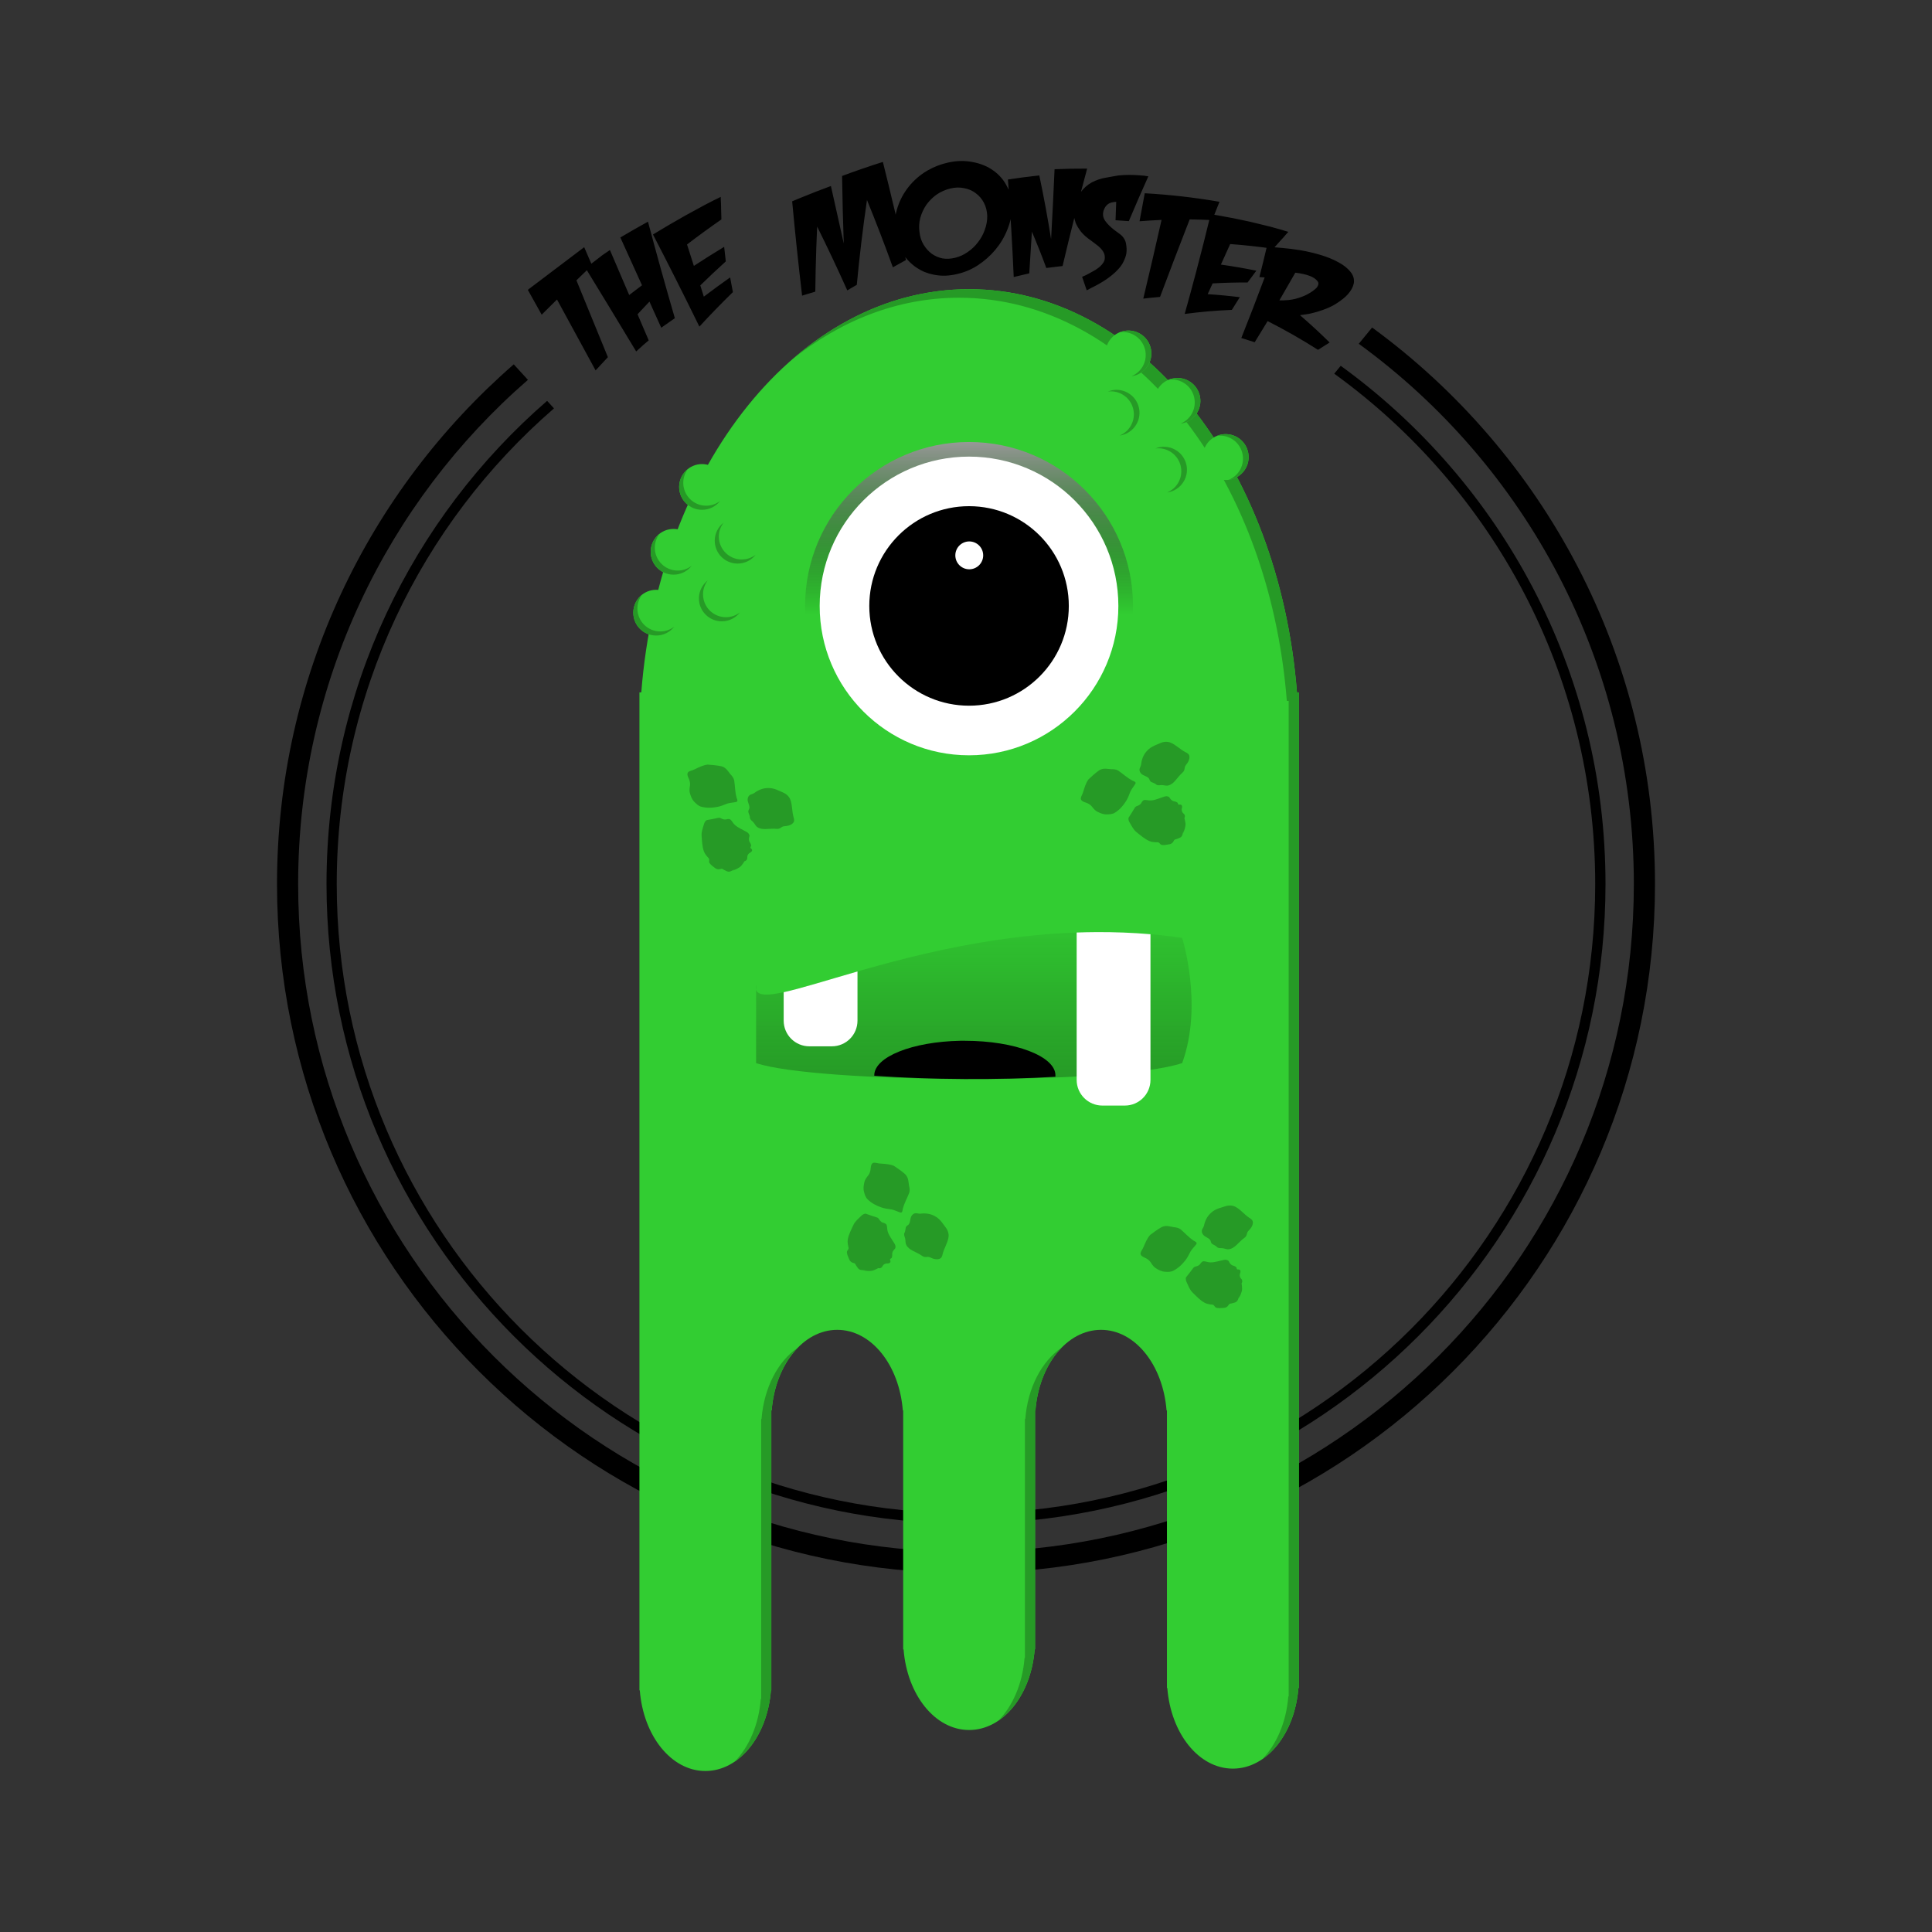 <svg:svg xmlns:dc="http://purl.org/dc/elements/1.1/" xmlns:ns2="http://creativecommons.org/ns#" xmlns:rdf="http://www.w3.org/1999/02/22-rdf-syntax-ns#" xmlns:svg="http://www.w3.org/2000/svg" height="1316.128" id="svg2" version="1.1" viewBox="-183.705 -104.677 1316.128 1316.128" width="1316.128">
  <svg:rect x="-183.705" y="-104.677" width="1316.128" height="1316.128" fill="#333333" stroke="none"/>
  <svg:defs id="defs4">
    <svg:linearGradient gradientUnits="userSpaceOnUse" id="linearGradient4265" x1="261.03" x2="261.03" y1="-496.09" y2="-419.58">
      <svg:stop id="stop3888" offset="0" stop-color="#999" />
      <svg:stop id="stop3890" offset="1" stop-opacity="0" />
    </svg:linearGradient>
    <svg:linearGradient gradientTransform="matrix(.762 0 0 .762 149.58 250.96)" gradientUnits="userSpaceOnUse" id="linearGradient4273" x1="290.1" x2="290.1" y1="434.15" y2="261.04">
      <svg:stop id="stop4141" offset="0" stop-color="#269a26" />
      <svg:stop id="stop4143" offset="1" stop-color="#269a26" stop-opacity="0" />
    </svg:linearGradient>
  </svg:defs>
  <svg:g id="layer1" transform="translate(102.31 49.394)">
    <svg:path d="m648.72 69.031-9.1 11.094c113.59 82.695 187.38 216.7 187.38 368.04 0 251.35-203.59 454.96-454.94 454.96s-454.97-203.62-454.97-454.97c0-137.15 60.613-260.08 156.53-343.47l-9.651-10.555c-98.806 86.055-161.28 212.78-161.28 354.04 0 259.13 210.24 469.38 469.38 469.38 259.13 0 469.34-210.24 469.34-469.38 0-155.7-75.893-293.74-192.69-379.12z" id="path4327" style="block-progression:tb;color:#000000;text-transform:none;text-indent:0" />
    <svg:path d="m627.31 95.125-4.406 5.375c107.72 77.85 177.78 204.55 177.78 347.66 0 236.78-191.85 428.66-428.62 428.66-236.78 0-428.69-191.88-428.69-428.66 0-129.43 57.333-245.44 148-324.03l-4.682-5.13c-92.057 79.884-150.28 197.73-150.28 329.16 0 240.56 195.1 435.66 435.66 435.66s435.62-195.1 435.62-435.66c0-145.23-71.101-273.87-180.38-353.03z" id="path4329" style="block-progression:tb;color:#000000;text-transform:none;text-indent:0" />
    <svg:g id="g4447">
      <svg:path d="m374.21 42.925c-116.17 0-211.26 119.84-223.36 274.68h-1.264v679.84h0.244c2.421 30.967 21.439 54.935 44.673 54.935s42.252-23.968 44.673-54.935h0.244v-190.66h0.244c2.421-30.968 21.439-54.935 44.673-54.935s42.252 23.968 44.673 54.935h0.244v162.73h0.266c2.421 30.967 21.417 54.935 44.65 54.935 23.234 0 42.252-23.968 44.673-54.935h0.244v-162.73h0.266c2.421-30.968 21.439-54.935 44.673-54.935s42.23 23.968 44.65 54.935h0.266v189.04h0.244c2.421 30.967 21.417 54.935 44.65 54.935 23.234 0 42.252-23.968 44.673-54.935h0.266v-678.2h-1.264c-12.11-154.86-107.13-274.7-223.3-274.7z" fill="#32cd32" id="rect2985" />
      <svg:path d="m374.21 42.921c-44.647 0-86.177 17.723-121.08 48.309 33.425-27.004 72.444-42.479 114.18-42.479 116.17 0 211.19 119.84 223.29 274.67h1.261v678.2h-0.262c-1.362 17.419-7.973 32.628-17.634 42.598 13.339-9.156 22.871-27.129 24.535-48.428h0.262v-678.21h-1.261c-12.1-154.8-107.12-274.64-223.29-274.64zm-116.82 721.14c-13.405 9.129-22.961 27.158-24.631 48.524h-0.238v190.67h-0.262c-1.366 17.476-8.017 32.725-17.729 42.693 13.405-9.129 22.984-27.157 24.654-48.524h0.238v-190.67h0.238c1.366-17.476 8.017-32.725 17.729-42.693zm179.7 0c-13.405 9.129-22.984 27.157-24.654 48.524h-0.262v162.75h-0.238c-1.369 17.518-8.05 32.774-17.801 42.741 13.442-9.114 23.029-27.192 24.702-48.595h0.262v-162.73h0.262c1.366-17.476 8.017-32.725 17.729-42.693z" fill="#269a26" id="path4197" />
      <svg:path d="m333.9-423.35c0 39.847-32.303 72.15-72.15 72.15s-72.15-32.303-72.15-72.15 32.303-72.15 72.15-72.15 72.15 32.303 72.15 72.15z" fill="url(#linearGradient4265)" id="path3876" transform="matrix(1.548 0 0 1.548 -31.067 914.07)" />
      <svg:path d="m468.14-387.28c0 56.528-45.825 102.35-102.35 102.35-56.528 0-102.35-45.825-102.35-102.35 0-56.528 45.825-102.35 102.35-102.35 56.528 0 102.35 45.825 102.35 102.35z" fill="#fff" id="path3834" transform="matrix(.994 0 0 .994 10.51 643.68)" />
      <svg:path d="m468.14-387.28c0 56.528-45.825 102.35-102.35 102.35-56.528 0-102.35-45.825-102.35-102.35 0-56.528 45.825-102.35 102.35-102.35 56.528 0 102.35 45.825 102.35 102.35z" id="path3834-7" transform="matrix(.664 0 0 .664 131.24 515.86)" />
      <svg:path d="m360.75-419.25c0 11.995-6.01 21.719-13.423 21.719-7.413 0-13.423-9.724-13.423-21.719s6.01-21.719 13.423-21.719c7.413 0 13.423 9.724 13.423 21.719z" fill="#fff" id="path3856" transform="matrix(.707 0 0 .437 128.71 407.47)" />
      <svg:g id="g3953" opacity=".248" transform="matrix(.489 0 0 .489 254.97 715.35)">
        <svg:path d="m-36.383-680.13c-7.069-0.029-13.888 2.879-19.431 7.138-1.458 0.923-3.157 1.369-4.767 1.946-2.226 0.86-3.685 3.112-4.057 5.415-0.459 2.261 0.2 4.526 0.975 6.636 0.767 2.235 1.69 4.585 1.325 6.986-0.501 1.825-1.932 3.539-1.46 5.524 0.849 2.724 2.318 5.345 2.274 8.269 0.585 2.451 2.879 3.824 4.519 5.53 2.138 2.234 3.195 5.44 5.923 7.11 3.373 2.262 7.574 2.686 11.535 2.563 5.09-0.119 10.187-0.817 15.275-0.267 1.798 0.171 3.67-0.181 5.163-1.237 1.517-0.999 3.031-2.223 4.922-2.343 2.698-0.389 5.498-0.446 8.028-1.573 2.358-0.941 4.761-2.419 5.82-4.829 0.876-2.548-0.164-5.181-0.814-7.649-1.858-7.431-1.364-15.309-3.964-22.577-1.571-4.696-5.495-8.288-9.941-10.271-2.761-1.272-5.561-2.462-8.345-3.682-4.103-1.737-8.498-2.878-12.983-2.69z" id="path3913" />
        <svg:path d="m-120.71-712.78c-6.354 0.794-12.105 3.812-17.813 6.517-2.751 1.488-6.002 1.82-8.636 3.541-1.361 1.091-1.759 2.981-1.381 4.625 0.548 2.799 2.196 5.221 2.906 7.973 0.814 2.655 0.794 5.49 0.275 8.199-0.465 3.232-0.755 6.638 0.413 9.761 1.255 4.218 2.983 8.493 6.231 11.584 2.666 2.766 5.655 5.546 9.493 6.49 7.042 1.858 14.48 1.677 21.597 0.341 4.969-0.783 9.586-2.85 14.241-4.656 4.216-1.409 8.735-1.362 13.026-2.425 0.863-0.272 1.442-1.131 1.323-2.037-0.073-1.688-1.091-3.141-1.347-4.796-2.024-7.555-1.898-15.448-3.111-23.133-0.726-3.29-2.808-6.072-5.136-8.422-2.178-2.567-3.928-5.509-6.406-7.813-2.309-2.108-5.266-3.487-8.377-3.846-5.58-1.078-11.264-1.442-16.918-1.904-0.128-0.016-0.254-0.013-0.382 0z" id="path3913-0" />
        <svg:path d="m-104.94-638.75c-5.568 1.275-11.198 2.249-16.812 3.291-2.424 1.337-3.52 4.095-4.169 6.643-1.44 4.933-3.381 9.922-2.981 15.154 0.596 7.307 0.726 14.794 3.201 21.78 1.346 3.718 4.075 6.665 6.689 9.54 1.132 1.312 0.546 3.129 0.512 4.679 0.038 1.59 1.157 2.823 2.196 3.904 1.04 1.142 2.227 2.137 3.517 2.981 1.866 1.545 3.757 3.338 6.254 3.714 1.71 0.354 3.393-0.202 5.042-0.581 1.465-0.312 2.596 0.895 3.792 1.514 1.033 0.606 2.177 0.988 3.231 1.56 1.643 0.845 3.606 1.313 5.392 0.625 2.247-0.702 4.08-2.319 6.346-2.975-1.162 0.648-2.331 1.293-3.397 2.093 4.332-1.852 8.979-3.468 12.362-6.899 1.68-2.124 3.418-4.219 4.779-6.569 2.518-0.393 4.162-3.2 3.647-5.622 0.071-2.805 1.925-5.439 4.512-6.498 1.177-0.754 2.532-1.929 2.229-3.488-0.238-1.188-1.239-2.002-2.135-2.685-0.449-1.023 0.251-2.06 0.81-2.849 0.164-2.423-1.447-4.405-2.506-6.433-0.942-2.421-0.453-5.096 0.251-7.511-0.049-2.655-2.144-4.808-4.451-5.844-5.327-3.123-11.284-5.323-15.907-9.534-2.567-2.202-3.843-5.514-6.42-7.701-1.979-1.041-4.258-0.372-6.288 0.127-2.585 0.368-5.045-0.79-7.269-1.965-0.766-0.312-1.596-0.503-2.426-0.452z" id="path3913-5" />
      </svg:g>
      <svg:g id="g3953-1" opacity=".248" transform="matrix(.333 -.358 .358 .333 750.83 571.02)">
        <svg:path d="m-36.383-680.13c-7.069-0.029-13.888 2.879-19.431 7.138-1.458 0.923-3.157 1.369-4.767 1.946-2.226 0.86-3.685 3.112-4.057 5.415-0.459 2.261 0.2 4.526 0.975 6.636 0.767 2.235 1.69 4.585 1.325 6.986-0.501 1.825-1.932 3.539-1.46 5.524 0.849 2.724 2.318 5.345 2.274 8.269 0.585 2.451 2.879 3.824 4.519 5.53 2.138 2.234 3.195 5.44 5.923 7.11 3.373 2.262 7.574 2.686 11.535 2.563 5.09-0.119 10.187-0.817 15.275-0.267 1.798 0.171 3.67-0.181 5.163-1.237 1.517-0.999 3.031-2.223 4.922-2.343 2.698-0.389 5.498-0.446 8.028-1.573 2.358-0.941 4.761-2.419 5.82-4.829 0.876-2.548-0.164-5.181-0.814-7.649-1.858-7.431-1.364-15.309-3.964-22.577-1.571-4.696-5.495-8.288-9.941-10.271-2.761-1.272-5.561-2.462-8.345-3.682-4.103-1.737-8.498-2.878-12.983-2.69z" id="path3913-51" />
        <svg:path d="m-120.71-712.78c-6.354 0.794-12.105 3.812-17.813 6.517-2.751 1.488-6.002 1.82-8.636 3.541-1.361 1.091-1.759 2.981-1.381 4.625 0.548 2.799 2.196 5.221 2.906 7.973 0.814 2.655 0.794 5.49 0.275 8.199-0.465 3.232-0.755 6.638 0.413 9.761 1.255 4.218 2.983 8.493 6.231 11.584 2.666 2.766 5.655 5.546 9.493 6.49 7.042 1.858 14.48 1.677 21.597 0.341 4.969-0.783 9.586-2.85 14.241-4.656 4.216-1.409 8.735-1.362 13.026-2.425 0.863-0.272 1.442-1.131 1.323-2.037-0.073-1.688-1.091-3.141-1.347-4.796-2.024-7.555-1.898-15.448-3.111-23.133-0.726-3.29-2.808-6.072-5.136-8.422-2.178-2.567-3.928-5.509-6.406-7.813-2.309-2.108-5.266-3.487-8.377-3.846-5.58-1.078-11.264-1.442-16.918-1.904-0.128-0.016-0.254-0.013-0.382 0z" id="path3913-0-1" />
        <svg:path d="m-104.94-638.75c-5.568 1.275-11.198 2.249-16.812 3.291-2.424 1.337-3.52 4.095-4.169 6.643-1.44 4.933-3.381 9.922-2.981 15.154 0.596 7.307 0.726 14.794 3.201 21.78 1.346 3.718 4.075 6.665 6.689 9.54 1.132 1.312 0.546 3.129 0.512 4.679 0.038 1.59 1.157 2.823 2.196 3.904 1.04 1.142 2.227 2.137 3.517 2.981 1.866 1.545 3.757 3.338 6.254 3.714 1.71 0.354 3.393-0.202 5.042-0.581 1.465-0.312 2.596 0.895 3.792 1.514 1.033 0.606 2.177 0.988 3.231 1.56 1.643 0.845 3.606 1.313 5.392 0.625 2.247-0.702 4.08-2.319 6.346-2.975-1.162 0.648-2.331 1.293-3.397 2.093 4.332-1.852 8.979-3.468 12.362-6.899 1.68-2.124 3.418-4.219 4.779-6.569 2.518-0.393 4.162-3.2 3.647-5.622 0.071-2.805 1.925-5.439 4.512-6.498 1.177-0.754 2.532-1.929 2.229-3.488-0.238-1.188-1.239-2.002-2.135-2.685-0.449-1.023 0.251-2.06 0.81-2.849 0.164-2.423-1.447-4.405-2.506-6.433-0.942-2.421-0.453-5.096 0.251-7.511-0.049-2.655-2.144-4.808-4.451-5.844-5.327-3.123-11.284-5.323-15.907-9.534-2.567-2.202-3.843-5.514-6.42-7.701-1.979-1.041-4.258-0.372-6.288 0.127-2.585 0.368-5.045-0.79-7.269-1.965-0.766-0.312-1.596-0.503-2.426-0.452z" id="path3913-5-8" />
      </svg:g>
      <svg:g id="g3953-1-1" opacity=".248" transform="matrix(.425 .242 -.242 .425 201.7 972.26)">
        <svg:path d="m-36.383-680.13c-7.069-0.029-13.888 2.879-19.431 7.138-1.458 0.923-3.157 1.369-4.767 1.946-2.226 0.86-3.685 3.112-4.057 5.415-0.459 2.261 0.2 4.526 0.975 6.636 0.767 2.235 1.69 4.585 1.325 6.986-0.501 1.825-1.932 3.539-1.46 5.524 0.849 2.724 2.318 5.345 2.274 8.269 0.585 2.451 2.879 3.824 4.519 5.53 2.138 2.234 3.195 5.44 5.923 7.11 3.373 2.262 7.574 2.686 11.535 2.563 5.09-0.119 10.187-0.817 15.275-0.267 1.798 0.171 3.67-0.181 5.163-1.237 1.517-0.999 3.031-2.223 4.922-2.343 2.698-0.389 5.498-0.446 8.028-1.573 2.358-0.941 4.761-2.419 5.82-4.829 0.876-2.548-0.164-5.181-0.814-7.649-1.858-7.431-1.364-15.309-3.964-22.577-1.571-4.696-5.495-8.288-9.941-10.271-2.761-1.272-5.561-2.462-8.345-3.682-4.103-1.737-8.498-2.878-12.983-2.69z" id="path3913-51-0" />
        <svg:path d="m-120.71-712.78c-6.354 0.794-12.105 3.812-17.813 6.517-2.751 1.488-6.002 1.82-8.636 3.541-1.361 1.091-1.759 2.981-1.381 4.625 0.548 2.799 2.196 5.221 2.906 7.973 0.814 2.655 0.794 5.49 0.275 8.199-0.465 3.232-0.755 6.638 0.413 9.761 1.255 4.218 2.983 8.493 6.231 11.584 2.666 2.766 5.655 5.546 9.493 6.49 7.042 1.858 14.48 1.677 21.597 0.341 4.969-0.783 9.586-2.85 14.241-4.656 4.216-1.409 8.735-1.362 13.026-2.425 0.863-0.272 1.442-1.131 1.323-2.037-0.073-1.688-1.091-3.141-1.347-4.796-2.024-7.555-1.898-15.448-3.111-23.133-0.726-3.29-2.808-6.072-5.136-8.422-2.178-2.567-3.928-5.509-6.406-7.813-2.309-2.108-5.266-3.487-8.377-3.846-5.58-1.078-11.264-1.442-16.918-1.904-0.128-0.016-0.254-0.013-0.382 0z" id="path3913-0-1-6" />
        <svg:path d="m-104.94-638.75c-5.568 1.275-11.198 2.249-16.812 3.291-2.424 1.337-3.52 4.095-4.169 6.643-1.44 4.933-3.381 9.922-2.981 15.154 0.596 7.307 0.726 14.794 3.201 21.78 1.346 3.718 4.075 6.665 6.689 9.54 1.132 1.312 0.546 3.129 0.512 4.679 0.038 1.59 1.157 2.823 2.196 3.904 1.04 1.142 2.227 2.137 3.517 2.981 1.866 1.545 3.757 3.338 6.254 3.714 1.71 0.354 3.393-0.202 5.042-0.581 1.465-0.312 2.596 0.895 3.792 1.514 1.033 0.606 2.177 0.988 3.231 1.56 1.643 0.845 3.606 1.313 5.392 0.625 2.247-0.702 4.08-2.319 6.346-2.975-1.162 0.648-2.331 1.293-3.397 2.093 4.332-1.852 8.979-3.468 12.362-6.899 1.68-2.124 3.418-4.219 4.779-6.569 2.518-0.393 4.162-3.2 3.647-5.622 0.071-2.805 1.925-5.439 4.512-6.498 1.177-0.754 2.532-1.929 2.229-3.488-0.238-1.188-1.239-2.002-2.135-2.685-0.449-1.023 0.251-2.06 0.81-2.849 0.164-2.423-1.447-4.405-2.506-6.433-0.942-2.421-0.453-5.096 0.251-7.511-0.049-2.655-2.144-4.808-4.451-5.844-5.327-3.123-11.284-5.323-15.907-9.534-2.567-2.202-3.843-5.514-6.42-7.701-1.979-1.041-4.258-0.372-6.288 0.127-2.585 0.368-5.045-0.79-7.269-1.965-0.766-0.312-1.596-0.503-2.426-0.452z" id="path3913-5-8-6" />
      </svg:g>
      <svg:g id="g3953-1-1-9" opacity=".248" transform="matrix(.368 -.322 .322 .368 771.38 910.7)">
        <svg:path d="m-36.383-680.13c-7.069-0.029-13.888 2.879-19.431 7.138-1.458 0.923-3.157 1.369-4.767 1.946-2.226 0.86-3.685 3.112-4.057 5.415-0.459 2.261 0.2 4.526 0.975 6.636 0.767 2.235 1.69 4.585 1.325 6.986-0.501 1.825-1.932 3.539-1.46 5.524 0.849 2.724 2.318 5.345 2.274 8.269 0.585 2.451 2.879 3.824 4.519 5.53 2.138 2.234 3.195 5.44 5.923 7.11 3.373 2.262 7.574 2.686 11.535 2.563 5.09-0.119 10.187-0.817 15.275-0.267 1.798 0.171 3.67-0.181 5.163-1.237 1.517-0.999 3.031-2.223 4.922-2.343 2.698-0.389 5.498-0.446 8.028-1.573 2.358-0.941 4.761-2.419 5.82-4.829 0.876-2.548-0.164-5.181-0.814-7.649-1.858-7.431-1.364-15.309-3.964-22.577-1.571-4.696-5.495-8.288-9.941-10.271-2.761-1.272-5.561-2.462-8.345-3.682-4.103-1.737-8.498-2.878-12.983-2.69z" id="path3913-51-0-5" />
        <svg:path d="m-120.71-712.78c-6.354 0.794-12.105 3.812-17.813 6.517-2.751 1.488-6.002 1.82-8.636 3.541-1.361 1.091-1.759 2.981-1.381 4.625 0.548 2.799 2.196 5.221 2.906 7.973 0.814 2.655 0.794 5.49 0.275 8.199-0.465 3.232-0.755 6.638 0.413 9.761 1.255 4.218 2.983 8.493 6.231 11.584 2.666 2.766 5.655 5.546 9.493 6.49 7.042 1.858 14.48 1.677 21.597 0.341 4.969-0.783 9.586-2.85 14.241-4.656 4.216-1.409 8.735-1.362 13.026-2.425 0.863-0.272 1.442-1.131 1.323-2.037-0.073-1.688-1.091-3.141-1.347-4.796-2.024-7.555-1.898-15.448-3.111-23.133-0.726-3.29-2.808-6.072-5.136-8.422-2.178-2.567-3.928-5.509-6.406-7.813-2.309-2.108-5.266-3.487-8.377-3.846-5.58-1.078-11.264-1.442-16.918-1.904-0.128-0.016-0.254-0.013-0.382 0z" id="path3913-0-1-6-6" />
        <svg:path d="m-104.94-638.75c-5.568 1.275-11.198 2.249-16.812 3.291-2.424 1.337-3.52 4.095-4.169 6.643-1.44 4.933-3.381 9.922-2.981 15.154 0.596 7.307 0.726 14.794 3.201 21.78 1.346 3.718 4.075 6.665 6.689 9.54 1.132 1.312 0.546 3.129 0.512 4.679 0.038 1.59 1.157 2.823 2.196 3.904 1.04 1.142 2.227 2.137 3.517 2.981 1.866 1.545 3.757 3.338 6.254 3.714 1.71 0.354 3.393-0.202 5.042-0.581 1.465-0.312 2.596 0.895 3.792 1.514 1.033 0.606 2.177 0.988 3.231 1.56 1.643 0.845 3.606 1.313 5.392 0.625 2.247-0.702 4.08-2.319 6.346-2.975-1.162 0.648-2.331 1.293-3.397 2.093 4.332-1.852 8.979-3.468 12.362-6.899 1.68-2.124 3.418-4.219 4.779-6.569 2.518-0.393 4.162-3.2 3.647-5.622 0.071-2.805 1.925-5.439 4.512-6.498 1.177-0.754 2.532-1.929 2.229-3.488-0.238-1.188-1.239-2.002-2.135-2.685-0.449-1.023 0.251-2.06 0.81-2.849 0.164-2.423-1.447-4.405-2.506-6.433-0.942-2.421-0.453-5.096 0.251-7.511-0.049-2.655-2.144-4.808-4.451-5.844-5.327-3.123-11.284-5.323-15.907-9.534-2.567-2.202-3.843-5.514-6.42-7.701-1.979-1.041-4.258-0.372-6.288 0.127-2.585 0.368-5.045-0.79-7.269-1.965-0.766-0.312-1.596-0.503-2.426-0.452z" id="path3913-5-8-6-7" />
      </svg:g>
      <svg:g id="g4057" transform="matrix(.175 0 0 .175 221.38 226.01)">
        <svg:path d="m-256.09 213.07c0 49.17-39.86 89.031-89.031 89.031-49.17 0-89.031-39.86-89.031-89.031 0-49.17 39.86-89.031 89.031-89.031 49.17 0 89.031 39.86 89.031 89.031z" fill="#32cd32" id="path4054" />
        <svg:path d="m-399.56 142.62c-21.04 16.284-34.594 41.773-34.594 70.438 0 49.17 39.861 89.031 89.031 89.031 28.66 0 54.184-13.528 70.469-34.562-15.053 11.654-33.959 18.562-54.469 18.562-49.17 0-89.031-39.861-89.031-89.031 0-20.506 6.944-39.386 18.594-54.438z" fill="#269a26" id="path4039" />
      </svg:g>
      <svg:g id="g4061" transform="matrix(.175 0 0 .175 233.23 184.54)">
        <svg:path d="m-256.09 213.07c0 49.17-39.86 89.031-89.031 89.031-49.17 0-89.031-39.86-89.031-89.031 0-49.17 39.86-89.031 89.031-89.031 49.17 0 89.031 39.86 89.031 89.031z" fill="#32cd32" id="path4063" />
        <svg:path d="m-399.56 142.62c-21.04 16.284-34.594 41.773-34.594 70.438 0 49.17 39.861 89.031 89.031 89.031 28.66 0 54.184-13.528 70.469-34.562-15.053 11.654-33.959 18.562-54.469 18.562-49.17 0-89.031-39.861-89.031-89.031 0-20.506 6.944-39.386 18.594-54.438z" fill="#269a26" id="path4065" />
      </svg:g>
      <svg:g id="g4067" transform="matrix(.175 0 0 .175 252.62 140.36)">
        <svg:path d="m-256.09 213.07c0 49.17-39.86 89.031-89.031 89.031-49.17 0-89.031-39.86-89.031-89.031 0-49.17 39.86-89.031 89.031-89.031 49.17 0 89.031 39.86 89.031 89.031z" fill="#32cd32" id="path4069" />
        <svg:path d="m-399.56 142.62c-21.04 16.284-34.594 41.773-34.594 70.438 0 49.17 39.861 89.031 89.031 89.031 28.66 0 54.184-13.528 70.469-34.562-15.053 11.654-33.959 18.562-54.469 18.562-49.17 0-89.031-39.861-89.031-89.031 0-20.506 6.944-39.386 18.594-54.438z" fill="#269a26" id="path4071" />
      </svg:g>
      <svg:g id="g4073" transform="matrix(.175 0 0 .175 276.86 176.99)">
        <svg:path d="m-256.09 213.07c0 49.17-39.86 89.031-89.031 89.031-49.17 0-89.031-39.86-89.031-89.031 0-49.17 39.86-89.031 89.031-89.031 49.17 0 89.031 39.86 89.031 89.031z" fill="#32cd32" id="path4075" />
        <svg:path d="m-399.56 142.62c-21.04 16.284-34.594 41.773-34.594 70.438 0 49.17 39.861 89.031 89.031 89.031 28.66 0 54.184-13.528 70.469-34.562-15.053 11.654-33.959 18.562-54.469 18.562-49.17 0-89.031-39.861-89.031-89.031 0-20.506 6.944-39.386 18.594-54.438z" fill="#269a26" id="path4077" />
      </svg:g>
      <svg:g id="g4079" transform="matrix(.175 0 0 .175 266.09 216.32)">
        <svg:path d="m-256.09 213.07c0 49.17-39.86 89.031-89.031 89.031-49.17 0-89.031-39.86-89.031-89.031 0-49.17 39.86-89.031 89.031-89.031 49.17 0 89.031 39.86 89.031 89.031z" fill="#32cd32" id="path4081" />
        <svg:path d="m-399.56 142.62c-21.04 16.284-34.594 41.773-34.594 70.438 0 49.17 39.861 89.031 89.031 89.031 28.66 0 54.184-13.528 70.469-34.562-15.053 11.654-33.959 18.562-54.469 18.562-49.17 0-89.031-39.861-89.031-89.031 0-20.506 6.944-39.386 18.594-54.438z" fill="#269a26" id="path4083" />
      </svg:g>
      <svg:g id="g4085" transform="matrix(-.152 -.088 .088 -.152 411.48 88.752)">
        <svg:path d="m-256.09 213.07c0 49.17-39.86 89.031-89.031 89.031-49.17 0-89.031-39.86-89.031-89.031 0-49.17 39.86-89.031 89.031-89.031 49.17 0 89.031 39.86 89.031 89.031z" fill="#32cd32" id="path4087" />
        <svg:path d="m-399.56 142.62c-21.04 16.284-34.594 41.773-34.594 70.438 0 49.17 39.861 89.031 89.031 89.031 28.66 0 54.184-13.528 70.469-34.562-15.053 11.654-33.959 18.562-54.469 18.562-49.17 0-89.031-39.861-89.031-89.031 0-20.506 6.944-39.386 18.594-54.438z" fill="#269a26" id="path4089" />
      </svg:g>
      <svg:g id="g4091" transform="matrix(-.152 -.088 .088 -.152 444.88 121.07)">
        <svg:path d="m-256.09 213.07c0 49.17-39.86 89.031-89.031 89.031-49.17 0-89.031-39.86-89.031-89.031 0-49.17 39.86-89.031 89.031-89.031 49.17 0 89.031 39.86 89.031 89.031z" fill="#32cd32" id="path4093" />
        <svg:path d="m-399.56 142.62c-21.04 16.284-34.594 41.773-34.594 70.438 0 49.17 39.861 89.031 89.031 89.031 28.66 0 54.184-13.528 70.469-34.562-15.053 11.654-33.959 18.562-54.469 18.562-49.17 0-89.031-39.861-89.031-89.031 0-20.506 6.944-39.386 18.594-54.438z" fill="#269a26" id="path4095" />
      </svg:g>
      <svg:g id="g4097" transform="matrix(-.152 -.088 .088 -.152 477.74 159.32)">
        <svg:path d="m-256.09 213.07c0 49.17-39.86 89.031-89.031 89.031-49.17 0-89.031-39.86-89.031-89.031 0-49.17 39.86-89.031 89.031-89.031 49.17 0 89.031 39.86 89.031 89.031z" fill="#32cd32" id="path4099" />
        <svg:path d="m-399.56 142.62c-21.04 16.284-34.594 41.773-34.594 70.438 0 49.17 39.861 89.031 89.031 89.031 28.66 0 54.184-13.528 70.469-34.562-15.053 11.654-33.959 18.562-54.469 18.562-49.17 0-89.031-39.861-89.031-89.031 0-20.506 6.944-39.386 18.594-54.438z" fill="#269a26" id="path4101" />
      </svg:g>
      <svg:g id="g4103" transform="matrix(-.152 -.088 .088 -.152 403.4 129.15)">
        <svg:path d="m-256.09 213.07c0 49.17-39.86 89.031-89.031 89.031-49.17 0-89.031-39.86-89.031-89.031 0-49.17 39.86-89.031 89.031-89.031 49.17 0 89.031 39.86 89.031 89.031z" fill="#32cd32" id="path4105" />
        <svg:path d="m-399.56 142.62c-21.04 16.284-34.594 41.773-34.594 70.438 0 49.17 39.861 89.031 89.031 89.031 28.66 0 54.184-13.528 70.469-34.562-15.053 11.654-33.959 18.562-54.469 18.562-49.17 0-89.031-39.861-89.031-89.031 0-20.506 6.944-39.386 18.594-54.438z" fill="#269a26" id="path4107" />
      </svg:g>
      <svg:g id="g4109" transform="matrix(-.152 -.088 .088 -.152 435.72 167.94)">
        <svg:path d="m-256.09 213.07c0 49.17-39.86 89.031-89.031 89.031-49.17 0-89.031-39.86-89.031-89.031 0-49.17 39.86-89.031 89.031-89.031 49.17 0 89.031 39.86 89.031 89.031z" fill="#32cd32" id="path4111" />
        <svg:path d="m-399.56 142.62c-21.04 16.284-34.594 41.773-34.594 70.438 0 49.17 39.861 89.031 89.031 89.031 28.66 0 54.184-13.528 70.469-34.562-15.053 11.654-33.959 18.562-54.469 18.562-49.17 0-89.031-39.861-89.031-89.031 0-20.506 6.944-39.386 18.594-54.438z" fill="#269a26" id="path4113" />
      </svg:g>
      <svg:path d="m229.06 516.81c-6.094 30.472 131.79-54.838 290.24-31.984 0 0 14.474 45.707 0 85.32-46.469 15.236-249.1 13.712-290.24 0z" fill="url(#linearGradient4273)" id="path4186" />
      <svg:path d="m368.1 554.93c-32.603 0.631-58.542 10.952-58.542 23.563 0 0.095-0.003 0.185 0 0.281 38.577 2.676 83.906 2.992 123.37 0.666 0.034-0.32 0.048-0.624 0.048-0.947 0-13.018-27.629-23.563-61.707-23.563-1.065 0-2.113-0.02-3.165 0z" id="path4134" />
      <svg:path d="m461.07 480.89c-4.586 0.021-9.12 0.124-13.636 0.286v100.38c0 9.707 7.832 17.515 17.539 17.515h15.231c9.707 0 17.515-7.808 17.515-17.515v-99.213c-12.394-1.065-24.645-1.506-36.648-1.452z" fill="#fff" id="rect4165" />
      <svg:path d="m298.13 507.71c-21.167 6.084-38.351 11.533-50.285 14.136v19.348c0 9.707 7.832 17.515 17.539 17.515h15.231c9.707 0 17.515-7.808 17.515-17.515v-33.483z" fill="#fff" id="path4136" />
    </svg:g>
    <svg:path d="m619.77 79.245c-2.661 1.649-5.304 3.317-7.929 5.004-11.133-7.095-22.592-13.63-34.319-19.567-2.94 4.787-5.87 9.58-8.792 14.378-3.04-0.998-6.085-1.955-9.134-2.869 5.457-13.677 10.757-27.425 15.899-41.242-1.194-0.102-2.386-0.199-3.578-0.29 1.762-6.886 3.453-13.799 5.074-20.736 2.728 0.212 6.118 0.491 10.18 0.886 4.207 0.358 8.554 0.9 13.034 1.642 4.579 0.795 9.12 1.87 13.603 3.22 4.483 1.35 8.438 2.989 11.842 4.87 3.554 1.857 6.307 4.038 8.245 6.49 1.992 2.369 2.772 4.988 2.358 7.822-0.546 2.627-1.909 5.123-4.056 7.51-1.777 2.037-4.377 4.114-7.766 6.274-3.298 2.219-7.752 4.091-13.298 5.733-0.906 0.246-1.953 0.521-3.138 0.83-1.044 0.281-2.315 0.537-3.81 0.776-1.355 0.209-2.891 0.428-4.605 0.661 6.972 6.006 13.704 12.216 20.189 18.609zm-9.141-37.005c1.716-1.978 1.964-3.635 0.719-4.968-1.1-1.361-2.797-2.492-5.082-3.37-2.714-1.013-6.018-1.764-9.887-2.211-3.62 6.285-7.234 12.572-10.845 18.862 4.224 0.073 7.912-0.267 11.062-1.073 3.201-0.892 5.826-1.869 7.856-2.967 2.367-1.244 4.429-2.663 6.176-4.274zm-58.61-30.051c-2.115 4.66-4.226 9.323-6.33 13.988 8.036 1.128 16.093 2.512 24.156 4.152-2.002 2.673-3.991 5.353-5.967 8.041-8.033-0.044-15.983 0.167-23.834 0.627-1.119 2.439-2.236 4.88-3.351 7.321 7.253 0.469 14.554 1.159 21.888 2.071-1.818 2.874-3.627 5.754-5.427 8.638-10.92 0.436-21.645 1.368-32.126 2.781 2.678-9.562 5.285-19.147 7.82-28.756 3.437-13.029 6.741-26.099 9.914-39.208 1.496 0.237 2.993 0.483 4.489 0.737 7.324 1.247 14.646 2.69 21.956 4.328 3.26 0.762 6.466 1.541 9.616 2.331 3.295 0.748 6.164 1.504 8.603 2.24 2.482 0.647 4.434 1.226 5.856 1.714 1.569 0.451 2.353 0.683 2.353 0.683-0.09 0.177-0.677 0.826-1.755 1.951-0.977 1.176-2.142 2.48-3.491 3.915-1.483 1.702-3.171 3.579-5.056 5.639-9.82-1.423-19.601-2.487-29.314-3.193zm-7.295-28.794c-1.658 4.153-3.312 8.307-4.964 12.462-5.136-0.251-10.249-0.406-15.336-0.467-6.852 17.558-13.581 35.161-20.189 52.805-3.832 0.327-7.642 0.715-11.427 1.161 4.279-17.841 8.431-35.717 12.457-53.625-5.031 0.22-10.032 0.53-15.001 0.927 1.199-6.356 2.381-12.715 3.547-19.078 16.864 0.943 33.865 2.855 50.913 5.813zm-68.67 21.405c2.707 1.817 4.331 4.036 4.89 6.617 0.559 2.581 0.657 5.007 0.32 7.276-0.32 1.762-0.973 3.597-1.945 5.509-0.875 1.936-2.315 3.889-4.294 5.878-1.883 2.011-4.353 4.045-7.378 6.135-2.91 2.013-6.462 4.01-10.621 6.044-0.914 0.482-1.824 0.967-2.731 1.455-1.014-3.068-2.063-6.134-3.148-9.196 1.898-0.78 3.571-1.587 5.013-2.432 1.538-0.827 2.818-1.543 3.835-2.155 1.246-0.77 2.298-1.524 3.15-2.265 2.209-1.989 3.37-3.876 3.438-5.688 0.165-1.792-0.262-3.453-1.298-4.978-1.036-1.525-2.373-2.901-4.011-4.121-1.538-1.2-2.866-2.199-3.973-3.002-2.97-2.042-5.298-4.085-6.964-6.161-1.563-2.06-2.748-3.997-3.538-5.822-0.671-1.908-1.071-3.572-1.187-4.994 0.003-1.505 0.046-2.553 0.131-3.143 0.538-5.242 1.893-9.416 4.131-12.498 2.238-3.082 4.854-5.445 7.843-7.07 3.099-1.607 6.261-2.675 9.463-3.2 3.219-0.623 6.096-1.127 8.618-1.532 2.726-0.263 5.264-0.388 7.607-0.387 2.454 0.026 4.668 0.119 6.637 0.27 2.215 0.106 4.286 0.348 6.209 0.719-4.564 10.129-8.994 20.306-13.29 30.526-3.018-0.242-6.035-0.453-9.048-0.631 0.172-4.177 0.325-8.357 0.458-12.538-2.482 0.097-4.373 0.639-5.67 1.602-1.19 0.984-1.997 2.044-2.432 3.175-0.684 1.286-0.967 2.8-0.861 4.539 0.18 1.349 0.699 2.61 1.55 3.788 0.852 1.178 1.819 2.282 2.901 3.312 1.082 1.031 2.177 1.969 3.285 2.813 1.109 0.845 2.078 1.564 2.912 2.155zm-71.5 29.854c-0.963-22.149-2.278-44.301-3.938-66.45 7.067-1.074 14.192-2 21.371-2.769 3.049 14.473 5.729 28.97 8.027 43.477 0.887-15.894 1.675-31.796 2.365-47.705 3.658-0.154 7.326-0.266 11.003-0.337 3.723-0.071 7.454-0.097 11.192-0.079-5.929 22.056-11.507 44.185-16.737 66.377-1.045 0.11-2.09 0.224-3.132 0.342-2.657 0.3-5.307 0.626-7.949 0.976-3.045-8.286-6.319-16.54-9.813-24.755-0.584 9.47-1.181 18.938-1.791 28.406-3.552 0.795-7.085 1.635-10.597 2.517zm-1.189-47.372c-0.062 5.268-1.187 10.379-3.275 15.352-1.986 4.978-4.715 9.482-8.14 13.552-3.426 4.069-7.395 7.561-11.912 10.517-4.419 2.858-9.145 4.831-14.251 5.952-5.104 1.22-9.964 1.422-14.676 0.587-0.336-0.054-0.67-0.113-1.002-0.176-4.214-0.803-8.043-2.344-11.52-4.653-3.751-2.49-6.931-5.688-9.532-9.628-2.61-4.038-4.374-8.647-5.225-13.851-0.749-5.215-0.462-10.391 0.947-15.521 1.399-5.229 3.688-10.09 6.912-14.55 3.224-4.459 7.237-8.305 12.041-11.489 0.75-0.487 1.512-0.952 2.286-1.395 4.302-2.463 8.98-4.252 13.994-5.34 5.804-1.28 11.405-1.365 16.698-0.279 5.405 0.987 10.107 2.95 14.051 5.832 3.947 2.784 7.028 6.385 9.244 10.758 2.33 4.279 3.422 9.065 3.36 14.333zm-38.6 34.219c3.054-0.776 5.859-2.064 8.438-3.876 2.679-1.812 4.986-3.997 6.921-6.569 2.037-2.572 3.602-5.383 4.677-8.447 1.179-3.162 1.765-6.379 1.719-9.659-0.15-3.281-0.889-6.227-2.243-8.828-1.354-2.601-3.163-4.757-5.429-6.452-2.266-1.794-4.937-2.979-7.991-3.537-2.947-0.658-6.114-0.594-9.463 0.204-3.349 0.798-6.447 2.167-9.273 4.093-1.799 1.272-3.435 2.72-4.907 4.34-0.751 0.827-1.459 1.698-2.124 2.613-1.862 2.703-3.25 5.685-4.177 8.937-0.829 3.146-1.006 6.346-0.562 9.601 0.341 3.262 1.27 6.131 2.762 8.617s3.339 4.554 5.54 6.216c0.216 0.154 0.435 0.303 0.657 0.448 2.023 1.321 4.248 2.236 6.688 2.756 2.801 0.473 5.711 0.318 8.765-0.459zm-104.37 25.829c-2.527-21.365-4.783-42.783-6.765-64.253 1.937-0.817 3.88-1.625 5.829-2.425 6.78-2.781 13.635-5.455 20.564-8.013 2.961 13.049 5.877 26.107 8.748 39.174-0.537-15.322-0.919-30.66-1.142-46.011 9.127-3.395 18.388-6.589 27.785-9.565 5.598 22.22 10.847 44.502 15.735 66.841-2.998 1.627-5.971 3.28-8.92 4.959-5.546-15.373-11.429-30.667-17.638-45.875-2.817 19.264-5.121 38.534-6.934 57.791-2.175 1.254-4.337 2.522-6.487 3.801-6.53-14.598-13.38-29.098-20.53-43.493-0.45 9.901-0.78 19.793-1.01 29.676-0.109 4.893-0.19 9.782-0.242 14.667-3.007 0.885-6.005 1.794-8.995 2.726zm-78.39-34.864c1.549 4.868 3.102 9.735 4.659 14.601 6.76-4.433 13.639-8.762 20.635-12.982 0.363 3.308 0.736 6.614 1.12 9.918-5.946 5.374-11.738 10.825-17.376 16.346 0.799 2.557 1.598 5.113 2.4 7.67 5.861-4.446 11.836-8.813 17.925-13.094 0.622 3.335 1.252 6.669 1.888 10-7.92 7.704-15.53 15.548-22.83 23.512-10.28-21.031-20.82-41.956-31.61-62.77 7.423-4.534 14.964-8.95 22.621-13.24 2.857-1.565 5.678-3.095 8.46-4.593 2.857-1.625 5.406-2.974 7.634-4.059 2.199-1.18 3.97-2.063 5.305-2.66 1.413-0.723 2.123-1.081 2.123-1.081 0.057 0.19 0.081 1.061 0.079 2.61 0.105 1.519 0.162 3.258 0.175 5.217 0.099 2.244 0.168 4.756 0.215 7.534-7.995 5.559-15.804 11.253-23.426 17.072zm-26.61-15.528c5.856 22 11.962 43.919 18.316 65.754-3.117 2.138-6.207 4.299-9.271 6.482-2.675-5.93-5.355-11.858-8.039-17.784-2.742 2.86-5.445 5.736-8.111 8.627 2.536 5.932 5.074 11.863 7.616 17.792-1.193 0.999-2.38 2.002-3.562 3.008-1.663 1.509-3.325 3.017-4.985 4.525-11.422-18.95-22.908-37.869-34.46-56.758 3.848-2.965 7.701-5.933 11.56-8.903 1.667-1.15 3.341-2.294 5.022-3.432 4.368 10.221 8.745 20.44 13.129 30.654 2.884-2.229 5.793-4.44 8.728-6.632-4.905-10.862-9.823-21.718-14.756-32.568 6.198-3.672 12.47-7.261 18.815-10.765zm-38.13 29.69c-3.543 3.429-7.077 6.853-10.603 10.274 7.123 17.453 14.266 34.896 21.431 52.33-2.795 3.013-5.584 6.022-8.366 9.028-8.75-16.113-17.52-32.217-26.309-48.311-3.483 3.456-6.958 6.907-10.424 10.355-3.146-5.647-6.295-11.292-9.446-16.937 12.742-9.657 25.54-19.34 38.399-29.05 1.774 4.104 3.549 8.208 5.324 12.311z" id="path4528" />
  </svg:g>
</svg:svg>